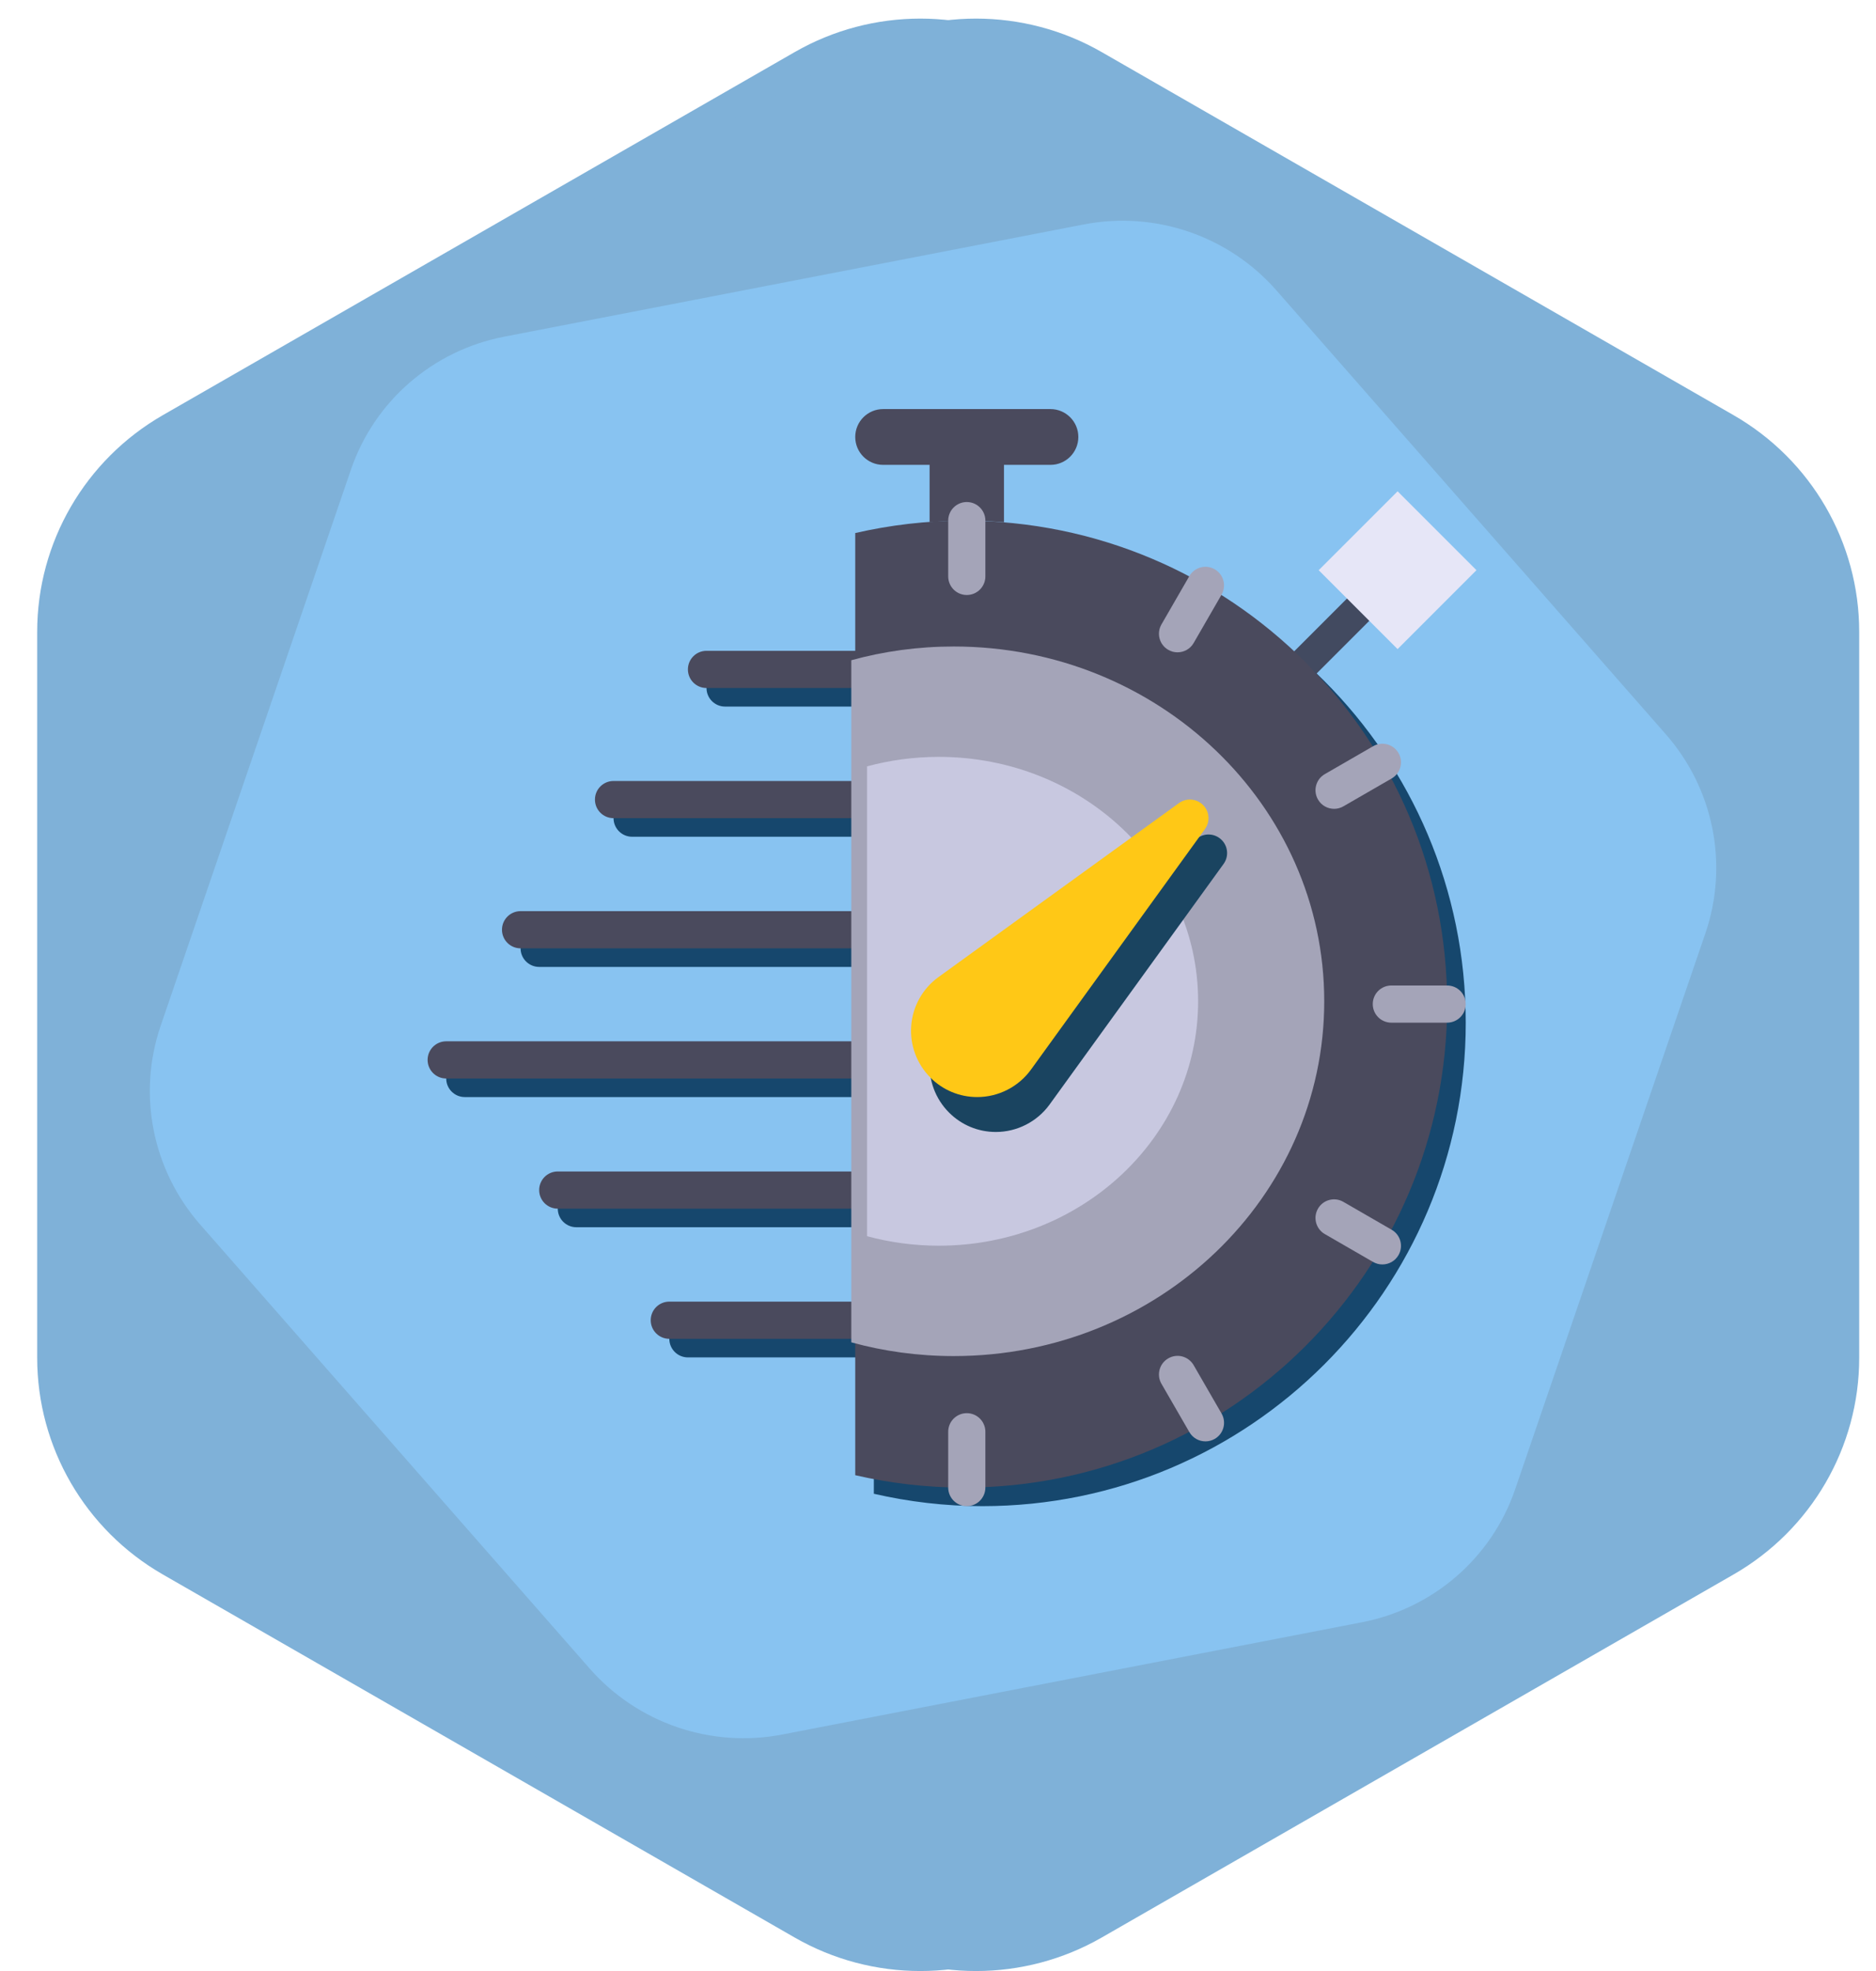<svg width="119" height="125" viewBox="0 0 119 125" fill="none" xmlns="http://www.w3.org/2000/svg">
<path d="M50.407 3.305C55.34 0.471 61.417 0.471 66.35 3.305L106.426 26.328C111.359 29.162 114.397 34.399 114.397 40.066V86.113C114.397 91.781 111.359 97.017 106.426 99.851L66.35 122.874C61.417 125.708 55.34 125.708 50.407 122.874L10.33 99.851C5.398 97.017 2.359 91.781 2.359 86.113V40.066C2.359 34.399 5.398 29.162 10.33 26.328L50.407 3.305Z" fill="#7FB1D8"/>
<path d="M53.944 3.305C58.877 0.471 64.954 0.471 69.887 3.305L109.963 26.328C114.896 29.162 117.935 34.399 117.935 40.066V86.113C117.935 91.781 114.896 97.017 109.963 99.851L69.887 122.874C64.954 125.708 58.877 125.708 53.944 122.874L13.867 99.851C8.935 97.017 5.896 91.781 5.896 86.113V40.066C5.896 34.399 8.935 29.162 13.868 26.328L53.944 3.305Z" fill="#7FB1D8"/>
<path d="M68.743 14.235C73.268 13.358 77.929 14.953 80.969 18.418L105.668 46.567C108.708 50.032 109.665 54.84 108.18 59.181L96.111 94.449C94.625 98.79 90.922 102.004 86.397 102.88L49.629 109.999C45.103 110.875 40.443 109.281 37.403 105.816L12.704 77.666C9.664 74.202 8.706 69.394 10.192 65.053L22.261 29.784C23.746 25.443 27.449 22.23 31.974 21.354L68.743 14.235Z" fill="#88C3F1"/>
<path d="M82.816 41.999L86.985 37.83" stroke="#424A60" stroke-width="2" stroke-miterlimit="10" stroke-linecap="round"/>
<path d="M88.653 31.158L83.648 36.162L88.652 41.165L93.656 36.161L88.653 31.158Z" fill="#E6E6F7"/>
<path d="M62.313 34.197C59.945 34.197 57.643 34.474 55.43 34.983V42.452H45.995C45.343 42.452 44.816 42.979 44.816 43.631C44.816 44.283 45.343 44.81 45.995 44.81H55.43V50.707H40.098C39.446 50.707 38.919 51.234 38.919 51.886C38.919 52.538 39.446 53.065 40.098 53.065H55.43V58.961H34.201C33.549 58.961 33.022 59.488 33.022 60.141C33.022 60.793 33.549 61.32 34.201 61.32H55.43V67.216H29.484C28.832 67.216 28.305 67.743 28.305 68.395C28.305 69.047 28.832 69.574 29.484 69.574H55.43V75.471H36.56C35.908 75.471 35.381 75.998 35.381 76.65C35.381 77.302 35.908 77.829 36.56 77.829H55.43V83.725H43.636C42.984 83.725 42.457 84.252 42.457 84.904C42.457 85.557 42.984 86.084 43.636 86.084H55.43V94.732C57.643 95.24 59.945 95.518 62.313 95.518C79.248 95.518 92.977 81.79 92.977 64.858C92.977 47.925 79.248 34.197 62.313 34.197Z" fill="#16476D"/>
<path d="M61.134 33.02C58.766 33.02 56.464 33.297 54.25 33.805V41.274H44.815C44.163 41.274 43.636 41.801 43.636 42.453C43.636 43.106 44.163 43.633 44.815 43.633H54.25V49.529H38.919C38.266 49.529 37.739 50.056 37.739 50.708C37.739 51.36 38.266 51.887 38.919 51.887H54.25V57.783H33.022C32.37 57.783 31.842 58.311 31.842 58.963C31.842 59.615 32.37 60.142 33.022 60.142H54.25V66.038H28.304C27.652 66.038 27.125 66.565 27.125 67.217C27.125 67.87 27.652 68.397 28.304 68.397H54.25V74.293H35.38C34.728 74.293 34.201 74.82 34.201 75.472C34.201 76.124 34.728 76.651 35.38 76.651H54.25V82.547H42.456C41.804 82.547 41.277 83.075 41.277 83.727C41.277 84.379 41.804 84.906 42.456 84.906H54.25V93.555C56.464 94.063 58.766 94.34 61.134 94.34C78.068 94.34 91.797 80.612 91.797 63.68C91.797 46.747 78.068 33.02 61.134 33.02Z" fill="#4A4A5D"/>
<path fill-rule="evenodd" clip-rule="evenodd" d="M54 85.129C56.062 85.697 58.246 86 60.5 86C73.481 86 84 75.926 84 63.5C84 51.074 73.481 41 60.5 41C58.246 41 56.062 41.303 54 41.871V85.129Z" fill="#A4A4B8"/>
<path fill-rule="evenodd" clip-rule="evenodd" d="M55 78.398C56.445 78.789 57.973 79 59.551 79C68.637 79 76 72.061 76 63.5C76 54.94 68.637 48 59.551 48C57.973 48 56.445 48.211 55 48.602V78.398Z" fill="#C8C8E0"/>
<path d="M77.493 53.267C77.082 52.858 76.436 52.807 75.968 53.144L60.699 64.187C59.703 64.912 59.077 66.031 58.981 67.258C58.886 68.486 59.331 69.687 60.2 70.556C60.993 71.35 62.048 71.788 63.169 71.788C64.511 71.788 65.783 71.14 66.573 70.054L77.615 54.79C77.954 54.322 77.903 53.676 77.493 53.267Z" fill="#1A4460"/>
<path d="M76.313 51.052C75.902 50.644 75.256 50.592 74.788 50.929L59.519 61.973C58.524 62.697 57.897 63.816 57.802 65.043C57.706 66.271 58.151 67.472 59.02 68.342C59.814 69.136 60.868 69.574 61.989 69.574C63.331 69.574 64.602 68.927 65.392 67.841L76.434 52.576C76.774 52.107 76.723 51.461 76.313 51.052Z" fill="#FFC816"/>
<path d="M58.967 33.118C59.747 33.059 60.531 33.019 61.326 33.019C62.121 33.019 62.905 33.059 63.685 33.118V29.481H66.633C67.61 29.481 68.402 28.689 68.402 27.712C68.402 26.736 67.61 25.943 66.633 25.943H56.019C55.042 25.943 54.25 26.736 54.25 27.712C54.25 28.689 55.042 29.481 56.019 29.481H58.967V33.118Z" fill="#4A4A5D"/>
<path d="M61.326 31.838C60.674 31.838 60.147 32.365 60.147 33.017V36.555C60.147 37.207 60.674 37.734 61.326 37.734C61.978 37.734 62.505 37.207 62.505 36.555V33.017C62.505 32.365 61.978 31.838 61.326 31.838Z" fill="#A4A4B8"/>
<path d="M61.326 89.621C60.674 89.621 60.147 90.148 60.147 90.8V94.338C60.147 94.99 60.674 95.517 61.326 95.517C61.978 95.517 62.505 94.99 62.505 94.338V90.8C62.505 90.148 61.978 89.621 61.326 89.621Z" fill="#A4A4B8"/>
<path d="M91.796 62.498H88.257C87.605 62.498 87.078 63.025 87.078 63.677C87.078 64.329 87.605 64.856 88.257 64.856H91.796C92.448 64.856 92.975 64.329 92.975 63.677C92.975 63.025 92.448 62.498 91.796 62.498Z" fill="#A4A4B8"/>
<path d="M77.054 36.104C76.489 35.777 75.768 35.972 75.443 36.535L73.674 39.6C73.348 40.165 73.542 40.886 74.105 41.211C74.29 41.319 74.493 41.369 74.694 41.369C75.102 41.369 75.498 41.157 75.716 40.78L77.485 37.715C77.811 37.151 77.617 36.429 77.054 36.104Z" fill="#A4A4B8"/>
<path d="M88.278 77.989L85.214 76.22C84.651 75.893 83.929 76.085 83.603 76.651C83.278 77.216 83.471 77.937 84.035 78.262L87.099 80.031C87.285 80.138 87.487 80.189 87.688 80.189C88.096 80.189 88.492 79.978 88.71 79.599C89.037 79.034 88.843 78.314 88.278 77.989Z" fill="#A4A4B8"/>
<path d="M75.717 86.578C75.39 86.011 74.668 85.818 74.106 86.146C73.541 86.471 73.348 87.193 73.674 87.757L75.444 90.82C75.663 91.199 76.058 91.41 76.466 91.41C76.666 91.41 76.869 91.359 77.055 91.252C77.619 90.927 77.813 90.205 77.486 89.641L75.717 86.578Z" fill="#A4A4B8"/>
<path d="M84.627 51.295C84.827 51.295 85.03 51.244 85.215 51.137L88.279 49.368C88.844 49.042 89.037 48.321 88.711 47.757C88.385 47.192 87.661 46.998 87.1 47.325L84.036 49.094C83.471 49.42 83.278 50.14 83.604 50.705C83.822 51.084 84.219 51.295 84.627 51.295Z" fill="#A4A4B8"/>
</svg>
